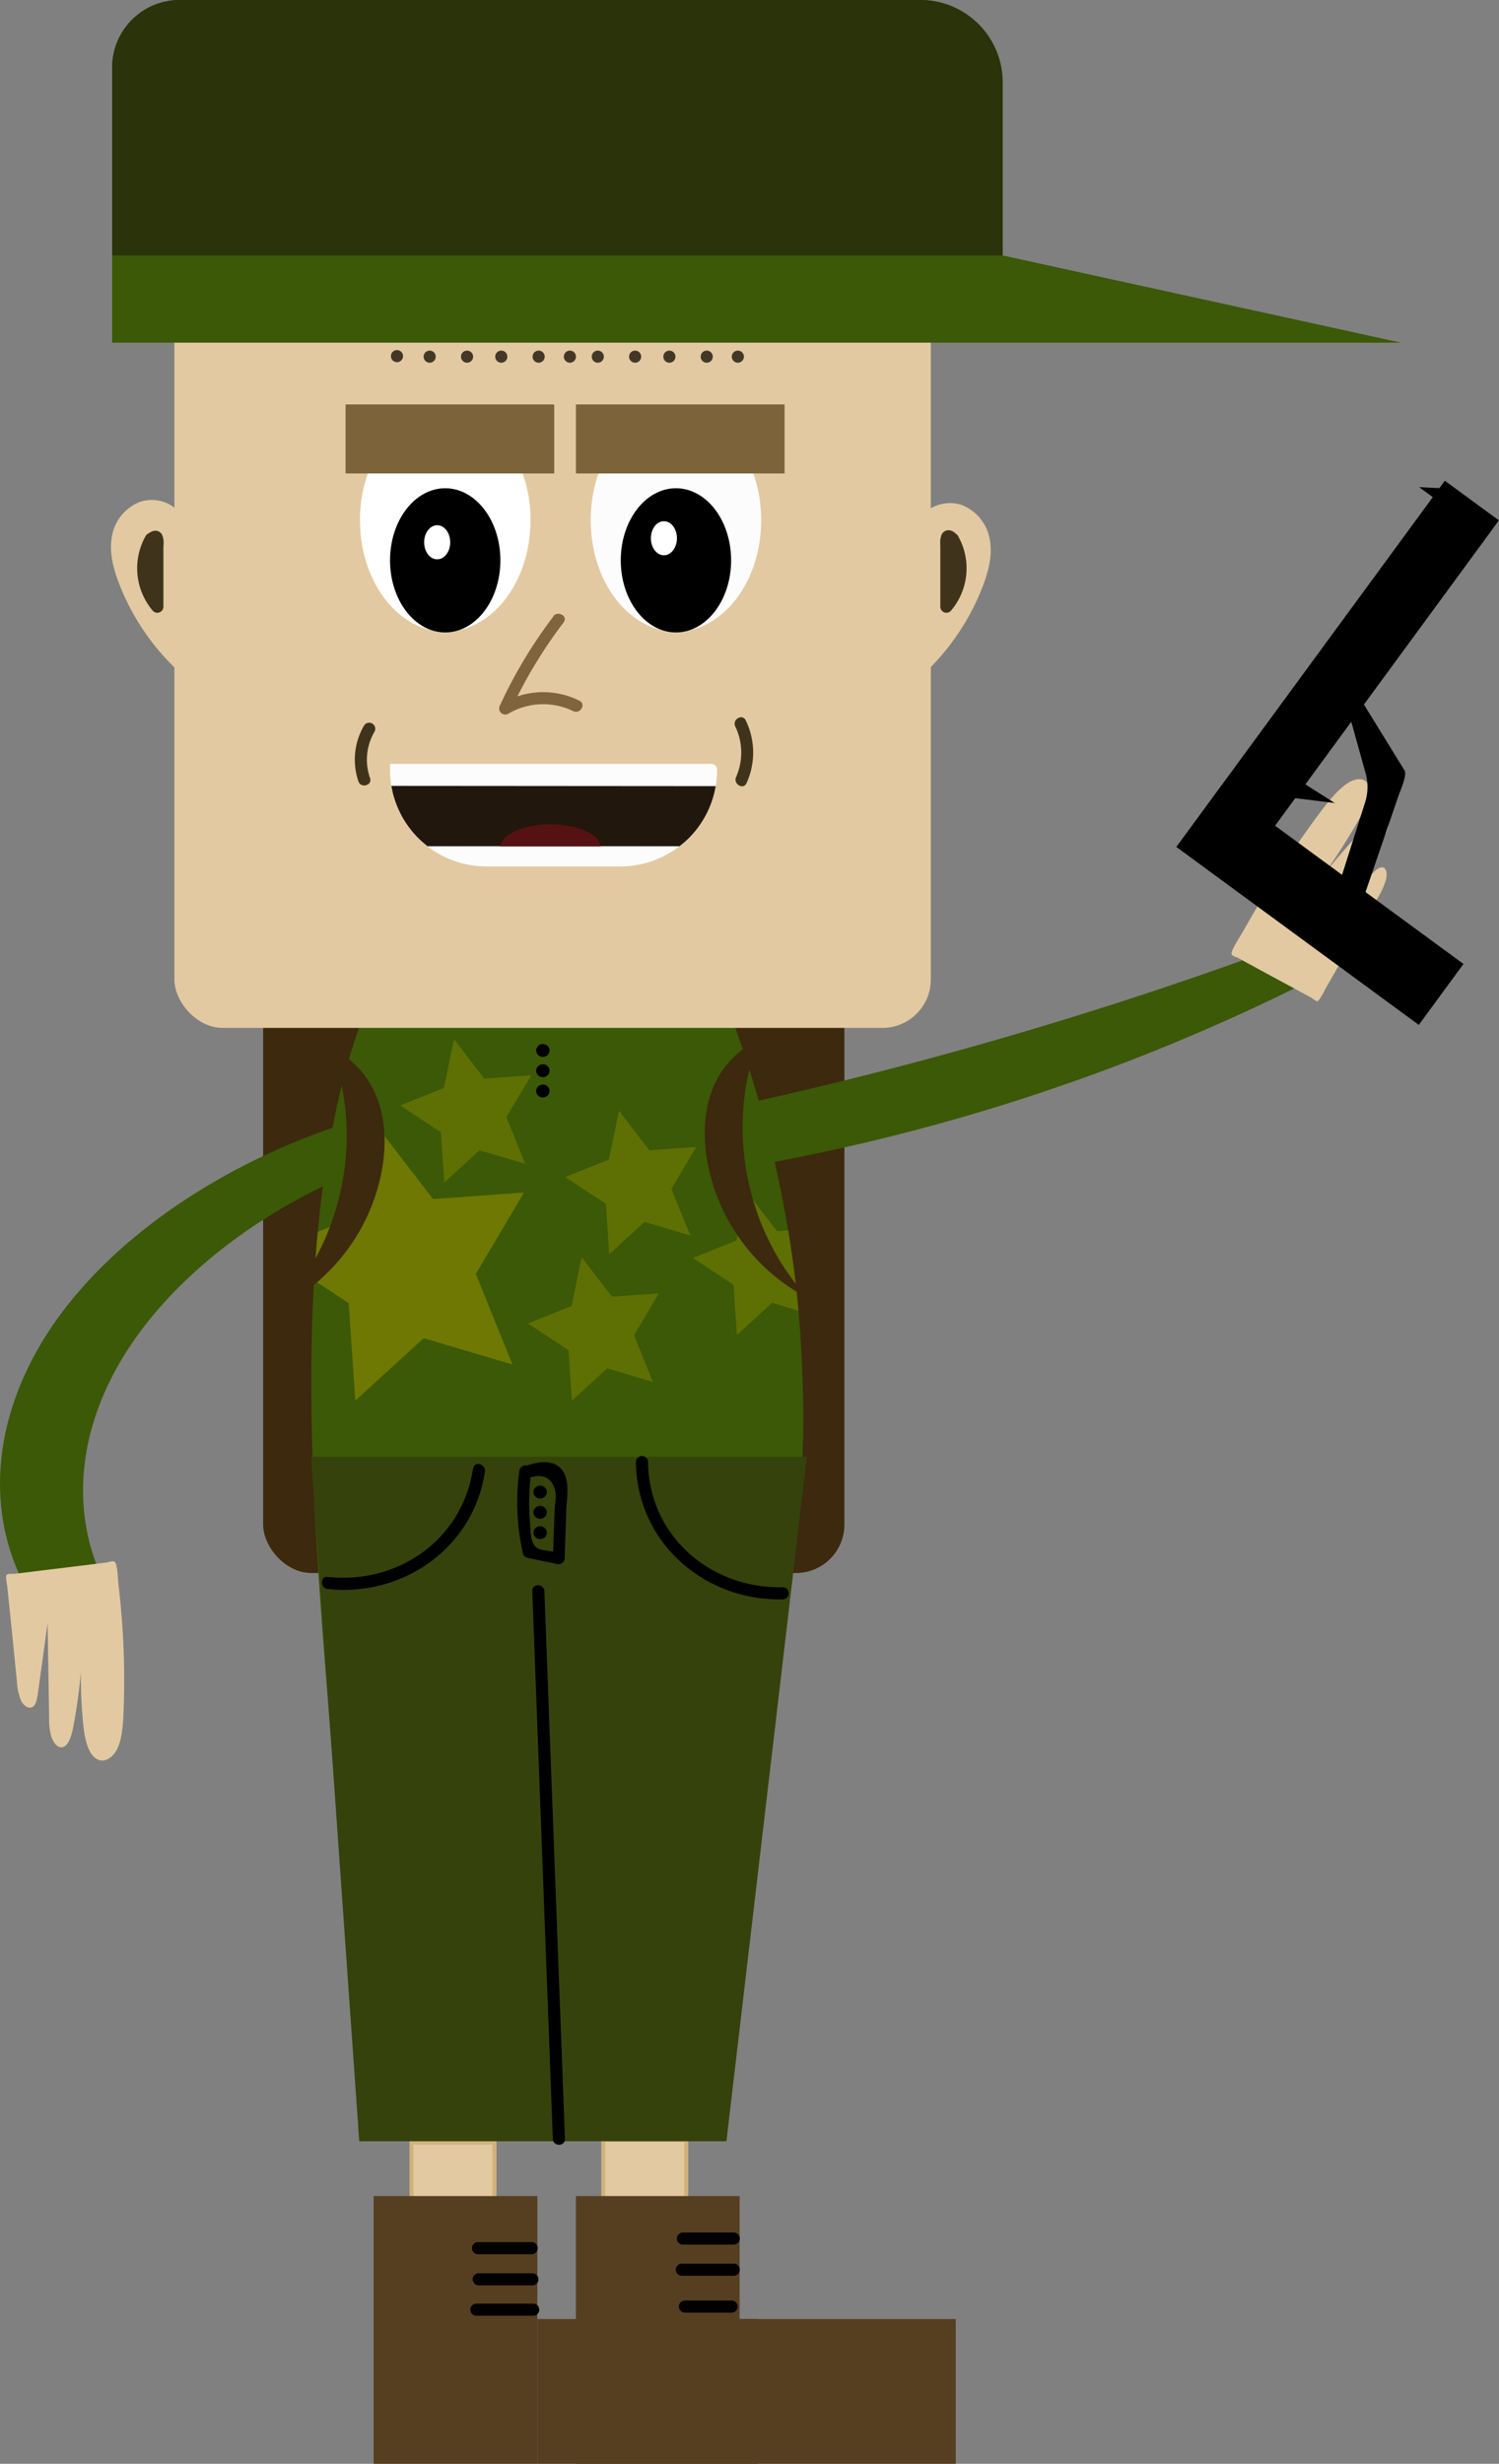 <svg id="Dad_Son" data-name="Dad &amp; Son" xmlns="http://www.w3.org/2000/svg" viewBox="0 0 371.37 610.04"><rect x="0" y="0" width="371.37" height="610.04" fill="#808080" stroke="none"/><defs><style>.cls-1{fill:#3d290d;}.cls-2,.cls-4{fill:#e2c9a1;}.cls-2{stroke:#d1b27c;stroke-miterlimit:10;}.cls-3{fill:#3b5906;}.cls-5{fill:#fff;}.cls-6{fill:#fcfcfc;}.cls-7{fill:#7f643d;}.cls-8{fill:#21170c;}.cls-9{fill:#561212;}.cls-10{fill:#35420b;}.cls-11{fill:#f70b0b;}.cls-12{fill:#433828;}.cls-13,.cls-14{fill:#a29800;}.cls-13{opacity:0.35;}.cls-14{opacity:0.5;}.cls-15{fill:#2a330a;}.cls-16{fill:#7c633a;}.cls-17{fill:#563f21;}.cls-18{fill:#020100;}.cls-19{fill:#3f341b;}</style></defs><title>Dad1</title><g id="Bags"><rect class="cls-1" x="65.19" y="236.08" width="144" height="153.4" rx="12" ry="12"/></g><g id="Dad"><rect class="cls-2" x="101.95" y="530.5" width="20.55" height="26.86"/><rect class="cls-2" x="149.46" y="529.86" width="20.55" height="26.86"/><path class="cls-3" d="M663.82,696.68c0,1.37,0,2.75-.08,4.14s-.07,2.54-.11,3.81-.12,2.78-.2,4.17a298,298,0,0,1-7.36,51.47c-6.68,28.81-14.73,75.1-41,90.84-20.79,12.48-33.38,9.11-50.4-7.77-14.67-14.55-15.53-37.61-16.85-55.57-.38-5.14-.81-10.41-1.23-15.78l0-.24c-1.39-17.37-2.93-35.82-3.84-54.51v-.18q-.32-6.19-.51-12.43c-.47-14.64-.46-29.34.38-43.71q.36-6,.92-12,.53-5.72,1.28-11.32c.67-4.9,1.45-9.74,2.39-14.48a174.11,174.11,0,0,1,11-36.34l84-.76q2,5,3.89,10c1,2.72,2,5.47,2.89,8.23,1.34,4,2.61,8,3.78,12.13q2.14,7.45,3.92,15.14,1.92,8.37,3.36,17,1.62,9.78,2.56,19.9.9,9.81,1.11,19.95C663.83,691.16,663.85,693.91,663.82,696.68Z" transform="translate(-464.81 -343.92)"/><rect class="cls-4" x="43.2" y="58.61" width="187.41" height="195.9" rx="12" ry="12"/><path class="cls-5" d="M596.24,472.72c0,15.23-9.46,27.58-21.12,27.58S554,488,554,472.72a33.47,33.47,0,0,1,3.74-15.65c3.8-7.21,10.18-11.93,17.39-11.93s13.58,4.72,17.39,11.93A33.58,33.58,0,0,1,596.24,472.72Z" transform="translate(-464.81 -343.92)"/><ellipse class="cls-6" cx="167.46" cy="128.8" rx="21.12" ry="27.58"/><path class="cls-6" d="M642.46,534.52a23.47,23.47,0,0,1-.34,4.05c-.15.85-.34,1.67-.56,2.49a24.23,24.23,0,0,1-.86,2.48,23.94,23.94,0,0,1-5.25,7.91,22.33,22.33,0,0,1-2.32,2,23.81,23.81,0,0,1-14.6,5H585.31a23.89,23.89,0,0,1-22.12-14.91,22.24,22.24,0,0,1-1.41-5,23.67,23.67,0,0,1-.33-4v-1.48h79.6A1.41,1.41,0,0,1,642.46,534.52Z" transform="translate(-464.81 -343.92)"/><ellipse cx="110.3" cy="138.74" rx="13.67" ry="17.85"/><ellipse cx="167.46" cy="138.74" rx="13.67" ry="17.85"/><ellipse class="cls-5" cx="108.31" cy="134.27" rx="3.23" ry="4.22"/><ellipse class="cls-5" cx="164.48" cy="133.27" rx="3.23" ry="4.22"/><path class="cls-7" d="M601.9,496.57a117.75,117.75,0,0,0-13.29,22.14,1.51,1.51,0,0,0,2,2,17,17,0,0,1,16.22-.71c1.74.83,3.26-1.76,1.52-2.59a20.15,20.15,0,0,0-19.25.71l2.05,2.05a117.75,117.75,0,0,1,13.29-22.14c1.17-1.54-1.43-3-2.59-1.51Z" transform="translate(-464.81 -343.92)"/><path class="cls-4" d="M509.78,472.12c-1.27-3.62-6.4-5.3-10.29-3.93a11.18,11.18,0,0,0-7,8.82c-.61,3.77.37,7.6,1.74,11.2a58.65,58.65,0,0,0,15.05,22.16l1.49-38.65" transform="translate(-464.81 -343.92)"/><path class="cls-4" d="M692.78,472.89c1.27-3.62,6.41-5.3,10.29-3.93a11.19,11.19,0,0,1,7,8.83c.61,3.76-.38,7.59-1.74,11.19a58.88,58.88,0,0,1-15.05,22.17l-1.49-38.66" transform="translate(-464.81 -343.92)"/><path class="cls-8" d="M642.12,538.57c-.15.85-.34,1.67-.56,2.49a24.23,24.23,0,0,1-.86,2.48,23.94,23.94,0,0,1-5.25,7.91,22.33,22.33,0,0,1-2.32,2H570.74a23.76,23.76,0,0,1-7.55-9.94,22.24,22.24,0,0,1-1.41-5Z" transform="translate(-464.81 -343.92)"/><path class="cls-9" d="M613.62,553.48H588.8c.28-3,5.73-5.46,12.41-5.46S613.34,550.44,613.62,553.48Z" transform="translate(-464.81 -343.92)"/><polygon class="cls-10" points="199.88 360.71 199.37 365.11 179.97 530.18 89 530.18 81.81 428.07 81.78 427.82 77.94 373.32 77.93 373.14 77.06 360.71 199.88 360.71"/><path class="cls-11" d="M668,704.64" transform="translate(-464.81 -343.92)"/><path d="M604.77,873.52l-5.09-135.65c-.08-1.92-3.08-1.93-3,0l5.09,135.65c.07,1.92,3.07,1.93,3,0Z" transform="translate(-464.81 -343.92)"/><path d="M622.36,705.92c.2,19.87,16.89,34.44,36.39,34,1.92,0,1.93-3,0-3-17.86.42-33.21-12.71-33.39-31a1.5,1.5,0,0,0-3,0Z" transform="translate(-464.81 -343.92)"/><path d="M582,707.48c-2.6,17.69-18.6,28.75-36,26.89-1.92-.2-1.91,2.8,0,3,18.63,2,36.17-10.21,38.94-29.09.28-1.89-2.61-2.7-2.89-.8Z" transform="translate(-464.81 -343.92)"/><path d="M595.8,709.9c3.08-1.16,5.73-.45,6.56,3.21.34,1.47-.12,3.53-.17,5l-.39,11.67,1.9-1.44c-1.39-.3-4.88-.38-6-1.26-1.62-1.33-1.42-4.46-1.59-6.34a56.93,56.93,0,0,1,.34-12.58c.25-1.9-2.75-1.89-3,0a58.82,58.82,0,0,0,.92,20.45,1.46,1.46,0,0,0,1,1l7.44,1.57a1.52,1.52,0,0,0,1.9-1.45l.39-11.67c.09-2.68.68-5.82-.14-8.4-1.48-4.63-6.33-4.12-10-2.71-1.79.68-1,3.58.79,2.89Z" transform="translate(-464.81 -343.92)"/><path class="cls-3" d="M640.35,619.16A1014.86,1014.86,0,0,0,782.8,578l6.72,8.63A500.8,500.8,0,0,1,652.4,632.39c-4.36.77-9.36,1.33-12.74-1.55s-1.9-10.29,2.49-9.71Z" transform="translate(-464.81 -343.92)"/><path class="cls-3" d="M549.94,622.23c-30.05,9.8-56.17,27.56-71,48.3s-18.18,44.18-9.12,63.73l18.85-3.09c-5.88-15.54-3.82-33.32,5.78-49.83s26.67-31.65,47.85-42.44c8.56-4.35,18.91-9.19,20.3-16l-14.18-1.14Z" transform="translate(-464.81 -343.92)"/><path class="cls-4" d="M792.2,544.62a263.3,263.3,0,0,0-15.8,23.63c-1.24,2.07-2.44,4.16-3.62,6.27-.6,1.07-2.95,4.57-2.87,5.57.05.59,1.27.83,1.64,1l1.77,1c1.13.61,2.26,1.21,3.38,1.84l7.4,4,3.7,2,1.93,1.05c.3.16,1.23,1.06,1.65.79a15,15,0,0,0,1.73-2.91l1.78-3.09,3.71-6.43L806,566.46a18.7,18.7,0,0,0,2.2-4.79c.37-1.62,0-3.18-1.17-3-.93.12-2,1.25-2.9,2.3l-12.69,14.45L805.93,554a22.45,22.45,0,0,0,2.45-4.27c.59-1.51.75-3.18.09-3.87-1.09-1.14-3.42.76-5.17,2.57a175.32,175.32,0,0,0-16.73,20.23,162.7,162.7,0,0,0,14.36-20.89c1.7-2.92,3.44-6.45,3-8.9s-3-2.54-5.3-1S794.18,542,792.2,544.62Z" transform="translate(-464.81 -343.92)"/><path class="cls-4" d="M495.39,768.53a196.32,196.32,0,0,0-.56-25.75c-.18-2.17-.41-4.35-.67-6.52-.13-1.1-.21-4.92-.91-5.6-.42-.4-1.68.1-2.14.15l-2.21.28-4.23.52-9.25,1.13-4.63.57-2.41.3c-.37,0-1.78-.1-2,.32s.2,2.45.26,3.06l.33,3.21.69,6.69L469,760.26a13.84,13.84,0,0,0,1,4.68c.68,1.37,2,2.29,3,1.55.78-.59,1-2,1.19-3.24l2.41-17.4.38,23.41a16.77,16.77,0,0,0,.47,4.43c.42,1.42,1.32,2.71,2.36,2.85,1.71.23,2.63-2.42,3.08-4.68a132.49,132.49,0,0,0,2.43-23.79,120.82,120.82,0,0,0,.13,23c.31,3.05,1,6.55,2.9,8.09s4.31.21,5.47-2.15S495.26,771.52,495.39,768.53Z" transform="translate(-464.81 -343.92)"/><ellipse cx="134.49" cy="260.09" rx="1.66" ry="1.6"/><ellipse cx="134.49" cy="265.11" rx="1.66" ry="1.6"/><ellipse cx="134.49" cy="270.13" rx="1.66" ry="1.6"/><ellipse cx="133.82" cy="369.44" rx="1.66" ry="1.6"/><ellipse cx="133.82" cy="374.46" rx="1.66" ry="1.6"/><ellipse cx="133.82" cy="379.49" rx="1.66" ry="1.6"/><path class="cls-12" d="M570.1,411.36a1.5,1.5,0,0,0,0-3,1.5,1.5,0,0,0,0,3Z" transform="translate(-464.81 -343.92)"/><path class="cls-12" d="M570.49,418.3a1.5,1.5,0,0,0,0-3,1.5,1.5,0,0,0,0,3Z" transform="translate(-464.81 -343.92)"/><path class="cls-12" d="M570.88,426.4a1.5,1.5,0,0,0,0-3,1.5,1.5,0,0,0,0,3Z" transform="translate(-464.81 -343.92)"/><path class="cls-12" d="M571.26,433.73a1.5,1.5,0,0,0,0-3,1.5,1.5,0,0,0,0,3Z" transform="translate(-464.81 -343.92)"/><path class="cls-12" d="M579.36,411.36a1.5,1.5,0,0,0,0-3,1.5,1.5,0,0,0,0,3Z" transform="translate(-464.81 -343.92)"/><path class="cls-12" d="M579.75,418.3a1.5,1.5,0,0,0,0-3,1.5,1.5,0,0,0,0,3Z" transform="translate(-464.81 -343.92)"/><path class="cls-12" d="M580.13,426.4a1.5,1.5,0,0,0,0-3,1.5,1.5,0,0,0,0,3Z" transform="translate(-464.81 -343.92)"/><path class="cls-12" d="M580.52,433.73a1.5,1.5,0,0,0,0-3,1.5,1.5,0,0,0,0,3Z" transform="translate(-464.81 -343.92)"/><path class="cls-12" d="M587.84,411.36a1.5,1.5,0,0,0,0-3,1.5,1.5,0,0,0,0,3Z" transform="translate(-464.81 -343.92)"/><path class="cls-12" d="M588.23,418.3a1.5,1.5,0,0,0,0-3,1.5,1.5,0,0,0,0,3Z" transform="translate(-464.81 -343.92)"/><path class="cls-12" d="M588.61,426.4a1.5,1.5,0,0,0,0-3,1.5,1.5,0,0,0,0,3Z" transform="translate(-464.81 -343.92)"/><path class="cls-12" d="M589,433.73a1.5,1.5,0,0,0,0-3,1.5,1.5,0,0,0,0,3Z" transform="translate(-464.81 -343.92)"/><path class="cls-12" d="M597.1,411.36a1.5,1.5,0,0,0,0-3,1.5,1.5,0,0,0,0,3Z" transform="translate(-464.81 -343.92)"/><path class="cls-12" d="M597.48,418.3a1.5,1.5,0,0,0,0-3,1.5,1.5,0,0,0,0,3Z" transform="translate(-464.81 -343.92)"/><path class="cls-12" d="M597.87,426.4a1.5,1.5,0,0,0,0-3,1.5,1.5,0,0,0,0,3Z" transform="translate(-464.81 -343.92)"/><path class="cls-12" d="M598.26,433.73a1.5,1.5,0,0,0,0-3,1.5,1.5,0,0,0,0,3Z" transform="translate(-464.81 -343.92)"/><path class="cls-12" d="M604.81,411.36a1.5,1.5,0,0,0,0-3,1.5,1.5,0,0,0,0,3Z" transform="translate(-464.81 -343.92)"/><path class="cls-12" d="M605.2,418.3a1.5,1.5,0,0,0,0-3,1.5,1.5,0,0,0,0,3Z" transform="translate(-464.81 -343.92)"/><path class="cls-12" d="M605.58,426.4a1.5,1.5,0,0,0,0-3,1.5,1.5,0,0,0,0,3Z" transform="translate(-464.81 -343.92)"/><path class="cls-12" d="M606,433.73a1.5,1.5,0,0,0,0-3,1.5,1.5,0,0,0,0,3Z" transform="translate(-464.81 -343.92)"/><path class="cls-12" d="M611.75,411.36a1.5,1.5,0,0,0,0-3,1.5,1.5,0,0,0,0,3Z" transform="translate(-464.81 -343.92)"/><path class="cls-12" d="M612.14,418.3a1.5,1.5,0,0,0,0-3,1.5,1.5,0,0,0,0,3Z" transform="translate(-464.81 -343.92)"/><path class="cls-12" d="M612.52,426.4a1.5,1.5,0,0,0,0-3,1.5,1.5,0,0,0,0,3Z" transform="translate(-464.81 -343.92)"/><path class="cls-12" d="M612.91,433.73a1.5,1.5,0,0,0,0-3,1.5,1.5,0,0,0,0,3Z" transform="translate(-464.81 -343.92)"/><path class="cls-12" d="M621,411.36a1.5,1.5,0,0,0,0-3,1.5,1.5,0,0,0,0,3Z" transform="translate(-464.81 -343.92)"/><path class="cls-12" d="M621.39,418.3a1.5,1.5,0,0,0,0-3,1.5,1.5,0,0,0,0,3Z" transform="translate(-464.81 -343.92)"/><path class="cls-12" d="M621.78,426.4a1.5,1.5,0,0,0,0-3,1.5,1.5,0,0,0,0,3Z" transform="translate(-464.81 -343.92)"/><path class="cls-12" d="M622.16,433.73a1.5,1.5,0,0,0,0-3,1.5,1.5,0,0,0,0,3Z" transform="translate(-464.81 -343.92)"/><path class="cls-12" d="M629.49,411.36a1.5,1.5,0,0,0,0-3,1.5,1.5,0,0,0,0,3Z" transform="translate(-464.81 -343.92)"/><path class="cls-12" d="M629.88,418.3a1.5,1.5,0,0,0,0-3,1.5,1.5,0,0,0,0,3Z" transform="translate(-464.81 -343.92)"/><path class="cls-12" d="M630.26,426.4a1.5,1.5,0,0,0,0-3,1.5,1.5,0,0,0,0,3Z" transform="translate(-464.81 -343.92)"/><path class="cls-12" d="M630.65,433.73a1.5,1.5,0,0,0,0-3,1.5,1.5,0,0,0,0,3Z" transform="translate(-464.81 -343.92)"/><path class="cls-12" d="M638.75,411.36a1.5,1.5,0,0,0,0-3,1.5,1.5,0,0,0,0,3Z" transform="translate(-464.81 -343.92)"/><path class="cls-12" d="M639.13,418.3a1.5,1.5,0,0,0,0-3,1.5,1.5,0,0,0,0,3Z" transform="translate(-464.81 -343.92)"/><path class="cls-12" d="M639.52,426.4a1.5,1.5,0,0,0,0-3,1.5,1.5,0,0,0,0,3Z" transform="translate(-464.81 -343.92)"/><path class="cls-12" d="M639.9,433.73a1.5,1.5,0,0,0,0-3,1.5,1.5,0,0,0,0,3Z" transform="translate(-464.81 -343.92)"/><path class="cls-12" d="M646.46,411.36a1.5,1.5,0,0,0,0-3,1.5,1.5,0,0,0,0,3Z" transform="translate(-464.81 -343.92)"/><path class="cls-12" d="M646.84,418.3a1.5,1.5,0,0,0,0-3,1.5,1.5,0,0,0,0,3Z" transform="translate(-464.81 -343.92)"/><path class="cls-12" d="M647.23,426.4a1.5,1.5,0,0,0,0-3,1.5,1.5,0,0,0,0,3Z" transform="translate(-464.81 -343.92)"/><path class="cls-12" d="M647.61,433.73a1.5,1.5,0,0,0,0-3,1.5,1.5,0,0,0,0,3Z" transform="translate(-464.81 -343.92)"/><path class="cls-12" d="M570.1,406.16a1.5,1.5,0,0,0,0-3,1.5,1.5,0,0,0,0,3Z" transform="translate(-464.81 -343.92)"/><path class="cls-12" d="M579.36,406.16a1.5,1.5,0,0,0,0-3,1.5,1.5,0,0,0,0,3Z" transform="translate(-464.81 -343.92)"/><path class="cls-12" d="M588,406.16a1.5,1.5,0,0,0,0-3,1.5,1.5,0,0,0,0,3Z" transform="translate(-464.81 -343.92)"/><path class="cls-12" d="M596.33,406.16a1.5,1.5,0,0,0,0-3,1.5,1.5,0,0,0,0,3Z" transform="translate(-464.81 -343.92)"/><path class="cls-12" d="M604.62,406.35a1.5,1.5,0,0,0,0-3,1.5,1.5,0,0,0,0,3Z" transform="translate(-464.81 -343.92)"/><path class="cls-12" d="M611.75,406.16a1.5,1.5,0,0,0,0-3,1.5,1.5,0,0,0,0,3Z" transform="translate(-464.81 -343.92)"/><path class="cls-12" d="M621.1,406.54a1.5,1.5,0,0,0,0-3,1.5,1.5,0,0,0,0,3Z" transform="translate(-464.81 -343.92)"/><path class="cls-12" d="M629.39,405.87a1.5,1.5,0,0,0,0-3,1.5,1.5,0,0,0,0,3Z" transform="translate(-464.81 -343.92)"/><path class="cls-12" d="M639.13,406.35a1.5,1.5,0,0,0,0-3,1.5,1.5,0,0,0,0,3Z" transform="translate(-464.81 -343.92)"/><path class="cls-12" d="M647.23,406.35a1.5,1.5,0,0,0,0-3,1.5,1.5,0,0,0,0,3Z" transform="translate(-464.81 -343.92)"/><path class="cls-12" d="M563.68,406a1.5,1.5,0,0,0,0-3,1.5,1.5,0,0,0,0,3Z" transform="translate(-464.81 -343.92)"/><path class="cls-12" d="M563.29,412.39a1.5,1.5,0,0,0,0-3,1.5,1.5,0,0,0,0,3Z" transform="translate(-464.81 -343.92)"/><path class="cls-12" d="M563,419.46a1.5,1.5,0,0,0,0-3,1.5,1.5,0,0,0,0,3Z" transform="translate(-464.81 -343.92)"/><path class="cls-12" d="M563,426.53a1.5,1.5,0,0,0,0-3,1.5,1.5,0,0,0,0,3Z" transform="translate(-464.81 -343.92)"/><path class="cls-12" d="M563.16,433.6a1.5,1.5,0,0,0,0-3,1.5,1.5,0,0,0,0,3Z" transform="translate(-464.81 -343.92)"/><polygon class="cls-13" points="130.14 288.18 118.8 284.82 110.07 292.8 109.22 280.35 99.15 273.7 109.97 269.37 112.47 257.29 120 267.07 131.63 266.24 125.46 276.61 130.14 288.18"/><path class="cls-14" d="M582.7,659.34l9.07,22.44-22-6.52-16.94,15.47-1.64-24.15-8.58-5.66q.36-6,.92-12l9.1-3.65,2.86-13.74,1.89-9.12.12-.57.48.62,3,3.92,11.11,14.42,22.54-1.61Z" transform="translate(-464.81 -343.92)"/><polygon class="cls-13" points="161.76 342.17 150.42 338.81 141.69 346.79 140.84 334.33 130.77 327.69 141.59 323.36 144.09 311.28 151.62 321.05 163.25 320.23 157.08 330.6 161.76 342.17"/><polygon class="cls-13" points="171.02 305.92 159.68 302.56 150.94 310.54 150.1 298.08 140.02 291.44 150.84 287.11 153.35 275.03 160.88 284.81 172.5 283.98 166.34 294.35 171.02 305.92"/><path class="cls-13" d="M662.67,668.48l-6.56-2-8.73,8-.85-12.45-10.07-6.64,10.82-4.34,2.5-12.08,7.54,9.78,2.79-.2Q661.73,658.36,662.67,668.48Z" transform="translate(-464.81 -343.92)"/><path class="cls-3" d="M44.5,0H228a20.4,20.4,0,0,1,20.4,20.4V84.84a0,0,0,0,1,0,0H27.78a0,0,0,0,1,0,0V16.72A16.72,16.72,0,0,1,44.5,0Z"/><polygon class="cls-3" points="347.07 84.84 248.36 84.84 248.36 63.24 248.36 63.24 347.07 84.84"/><path class="cls-15" d="M44.5,0H228a20.4,20.4,0,0,1,20.4,20.4V63.24a0,0,0,0,1,0,0H27.78a0,0,0,0,1,0,0V16.72A16.72,16.72,0,0,1,44.5,0Z"/><rect class="cls-16" x="142.68" y="100.14" width="51.69" height="17.09"/><rect class="cls-16" x="85.61" y="100.14" width="51.69" height="17.09"/><rect class="cls-17" x="142.67" y="543.74" width="40.57" height="66.31"/><rect class="cls-17" x="183.24" y="574.19" width="53.55" height="35.85"/><rect class="cls-17" x="92.56" y="543.74" width="40.57" height="66.31"/><rect class="cls-17" x="133.13" y="574.19" width="54.61" height="35.85"/><path class="cls-18" d="M596.71,906.78h-13.3a1.5,1.5,0,0,0,0,3h13.3a1.5,1.5,0,0,0,0-3Z" transform="translate(-464.81 -343.92)"/><path class="cls-18" d="M596.52,899.07h-13.3a1.5,1.5,0,0,0,0,3h13.3a1.5,1.5,0,0,0,0-3Z" transform="translate(-464.81 -343.92)"/><path class="cls-18" d="M596.91,914.3H582.83a1.5,1.5,0,0,0,0,3h14.08a1.5,1.5,0,0,0,0-3Z" transform="translate(-464.81 -343.92)"/><path class="cls-18" d="M646.59,896.69H634a1.5,1.5,0,0,0,0,3h12.6a1.5,1.5,0,0,0,0-3Z" transform="translate(-464.81 -343.92)"/><path class="cls-18" d="M646.59,904.4H633.73a1.5,1.5,0,0,0,0,3h12.86a1.5,1.5,0,0,0,0-3Z" transform="translate(-464.81 -343.92)"/><path class="cls-18" d="M646.07,913.53H634.5a1.5,1.5,0,0,0,0,3h11.57a1.5,1.5,0,0,0,0-3Z" transform="translate(-464.81 -343.92)"/><path class="cls-19" d="M556.49,536.58a13.69,13.69,0,0,1,1.11-11.51,1.5,1.5,0,0,0-2.59-1.51,16.68,16.68,0,0,0-1.41,13.82c.61,1.82,3.51,1,2.89-.8Z" transform="translate(-464.81 -343.92)"/><path class="cls-19" d="M649.76,537.82a18.22,18.22,0,0,0-.2-15.54c-.83-1.74-3.42-.22-2.59,1.51a14.93,14.93,0,0,1,.2,12.52c-.77,1.75,1.82,3.28,2.59,1.51Z" transform="translate(-464.81 -343.92)"/><path class="cls-19" d="M502.29,478.67l0,15.49,2.56-1.06a13.11,13.11,0,0,1-1.38-14.93c.94-1.69-1.65-3.2-2.59-1.51a16.23,16.23,0,0,0,1.85,18.56,1.51,1.51,0,0,0,2.56-1.06l0-15.49a1.5,1.5,0,0,0-3,0Z" transform="translate(-464.81 -343.92)"/><path class="cls-19" d="M500.38,481.35l.39,6c.13,1.92,3.13,1.93,3,0l-.39-6c-.13-1.92-3.13-1.94-3,0Z" transform="translate(-464.81 -343.92)"/><path class="cls-19" d="M503.54,479.2c.64-.82,1.45-1.62,1-2.74a1.66,1.66,0,0,0-1.35-1,2,2,0,0,0-1.62.62l2.12,2.12c.2-.16.15-.17-.15,0s-.37.1-.15.11l-.76-.21a.72.72,0,0,1-.37-.6c0-.13,0-.09,0,.11s0,.29,0,.44a8,8,0,0,1,0,1,1.51,1.51,0,0,0,1.5,1.5,1.54,1.54,0,0,0,1.5-1.5,4.67,4.67,0,0,0-.35-2.84,1.92,1.92,0,0,0-1.62-.89,2.47,2.47,0,0,0-1.7.81,1.5,1.5,0,0,0,2.12,2.12l-.05.05-.76.2-.19,0L502,478l.08.07-.39-.67,0,.13v-.8c.1-.27.2-.33,0-.05l-.28.37a1.55,1.55,0,0,0,0,2.12,1.51,1.51,0,0,0,2.12,0Z" transform="translate(-464.81 -343.92)"/><path class="cls-19" d="M697.77,478.67l0,15.49a1.51,1.51,0,0,0,2.56,1.06,16.21,16.21,0,0,0,1.85-18.56c-.94-1.69-3.53-.18-2.59,1.51a13.11,13.11,0,0,1-1.38,14.93l2.56,1.06,0-15.49a1.5,1.5,0,0,0-3,0Z" transform="translate(-464.81 -343.92)"/><path class="cls-19" d="M699.68,481.35l-.39,6c-.13,1.93,2.87,1.92,3,0l.39-6c.13-1.93-2.87-1.92-3,0Z" transform="translate(-464.81 -343.92)"/><path class="cls-19" d="M701.64,477.08l-.28-.37c-.14-.17-.21-.43,0,.05v.8l0-.13-.39.67L701,478l-.66.38-.19,0-.76-.2,0-.05a1.55,1.55,0,0,0,2.13,0,1.52,1.52,0,0,0,0-2.12,2.45,2.45,0,0,0-1.7-.81,1.94,1.94,0,0,0-1.63.89,4.6,4.6,0,0,0-.35,2.84,1.5,1.5,0,0,0,3,0c0-.32-.05-.65-.05-1,0-.15,0-.3,0-.44l0-.18a.78.78,0,0,1-.38.67l-.76.21c.22,0,.17-.05-.15-.11s-.35-.14-.15,0l2.13-2.12a2.06,2.06,0,0,0-1.43-.64,1.71,1.71,0,0,0-1.55,1c-.46,1.12.35,1.92,1,2.74a1.5,1.5,0,0,0,2.12,0,1.53,1.53,0,0,0,0-2.12Z" transform="translate(-464.81 -343.92)"/></g><g id="Bags_2" data-name="Bags 2"><path class="cls-1" d="M652,603.5c-7.23,20.92-2,45.64,13,61.85a47.79,47.79,0,0,1-25.11-34.76c-.9-5.92-.63-12.15,1.71-17.66s7-10.22,12.73-11.83l-.59,4.4" transform="translate(-464.81 -343.92)"/><path class="cls-1" d="M547.49,605.5c7.24,20.92,2,45.64-13,61.85a47.77,47.77,0,0,0,25.11-34.76c.91-5.92.64-12.15-1.71-17.66s-7-10.22-12.72-11.83l.58,4.4" transform="translate(-464.81 -343.92)"/></g><g id="Pistol"><rect x="782.48" y="530.93" width="18.71" height="74.5" transform="translate(-599.48 526.63) rotate(-53.74)"/><rect x="754.78" y="497.46" width="93.88" height="16.61" transform="translate(-545.11 509.11) rotate(-53.74)"/><path d="M801.35,516.15l11.46,18.58c.59,1.27-1.1,5-1.55,6.28l-8.61,25.12-6.58-1.72L803,542.6a12.52,12.52,0,0,0,.14-7.2l-4.5-16.14Z" transform="translate(-464.81 -343.92)"/><path d="M784.13,541.35l11.36,1.4-6.73-4.27a3,3,0,0,0-2.9-.6,3.73,3.73,0,0,0-1.7,1.72,10.14,10.14,0,0,0-.8,2.28" transform="translate(-464.81 -343.92)"/><path d="M826.64,472l-10.25-7.46,7.82.4a2.79,2.79,0,0,1,2.74,1.62,7.49,7.49,0,0,1,.55,3.36,19.14,19.14,0,0,1-.48,3.3" transform="translate(-464.81 -343.92)"/></g></svg>